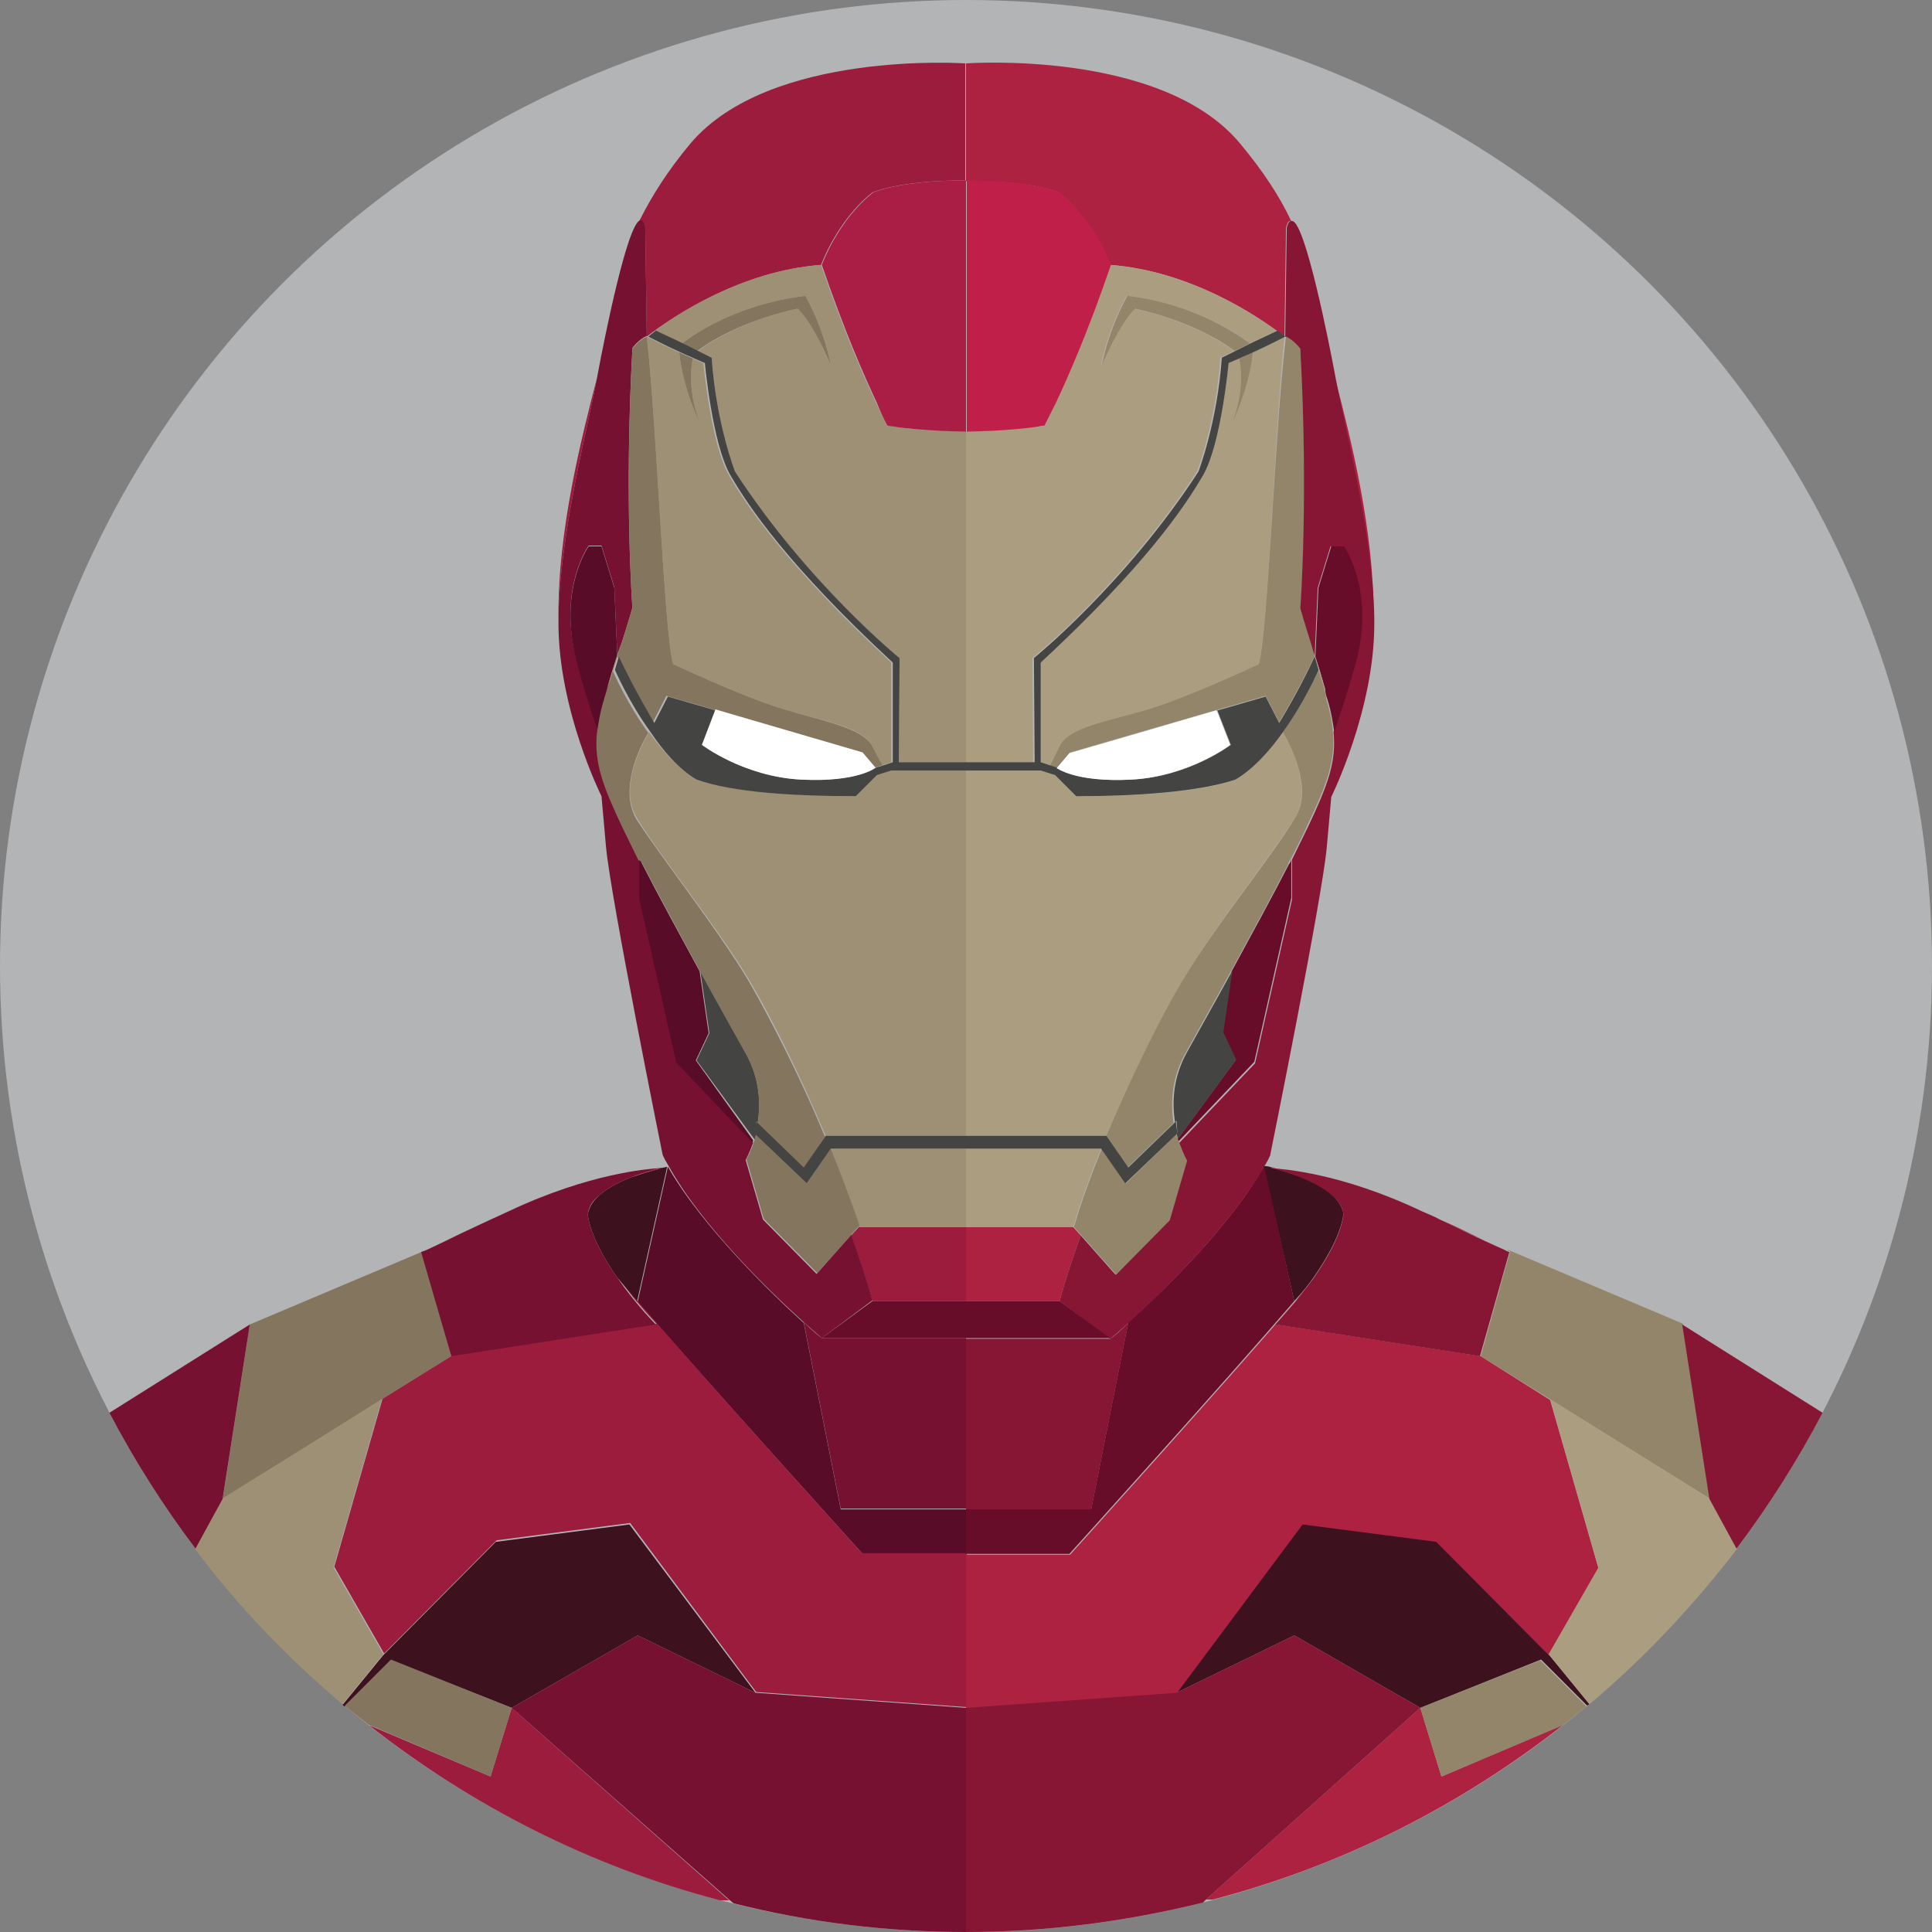 <svg xmlns="http://www.w3.org/2000/svg" width="256" height="256"><rect width="100%" height="100%" fill="#808080" stroke="none"/><circle fill="#B2B4B5" cx="128" cy="128" r="128"/><path fill="none" d="M159.4 252.1c.4-.1.9-.2 1.3-.3h-.9l-.4.3zm-64.1-.3c.6.2 1.2.3 1.8.5l-.6-.5h-1.2zm110.4-66.2l20.8 13-20.8-13zm-176.2 13l20.8-13zm200.6 6.6l-3.6-6.6z"/><path fill="#3E111F" d="M67.8 226.3l16.7-9.6 15.6 7.6L83.4 202l-17.7 2.3-14.9 15-5.4 6.6c.1.1.2.2.3.2l6.1-6.1 16 6.3zm19.6-71.5h.2c-1.5.4-2.8.8-4 1.2-1.5.6-3.1 1.4-4.2 2.4-.8.7-1.3 1.5-1.5 2.4v.3c.4 2.6 2.1 5.6 3.9 8.2.7.8 1.6 1.9 2.6 3.2l4-17.9c-.4.1-.8.2-1.3.2.3-.1.3-.1.3 0 0-.1 0-.1 0 0z"/><path fill="#590C27" d="M114.3 205.9H128V200h-16.6l-4.9-24.7c-4.3-3.9-13.5-12.8-18-20.7l-4 17.9c9.1 10.5 29.8 33.4 29.8 33.4z"/><path fill="#771132" d="M128 200v-22.7h-19.1c-.6-.4-1.4-1.1-2.3-2l-.1-.1 4.9 24.7H128v.1z"/><path fill="#9B1C3D" d="M128 57.2s-6.1-.1-9.7-.7c1.4.2 4.9.7 9.7.7zm-9.8-.7c-.2 0-.4-.1-.6-.1 0 0 .2 0 .6.1zM74 81.7c.2-11.3 4-25.5 5.1-31.6-2 7.7-5.2 20.2-5.1 31.6zm43.6-25.3l-1.5-3c.6 1.2 1.1 2.3 1.5 3zM85.5 30.2l.2 14.4c3.8-2.9 12.6-8.7 23.1-9.5 0 0 2.1-5.9 6.8-9.6 0 0 3.5-1.6 12.3-1.6V8.4S102 6.6 91.5 19c-3.1 3.7-5.2 7.1-6.8 10.3.4-.1.6.1.8.9zM128 168.3v-5.7h-14.2l-1 1.1c1.1 3.1 2.1 6.1 2.8 8.7H128v-4.1zm-19.1 9s-.9-.7-2.3-2c.9.9 1.7 1.6 2.3 2z"/><path fill="#771132" d="M106.5 175.2c0 .1.1.1 0 0 1.5 1.3 2.4 2.1 2.4 2.1l6.7-5c-.7-2.6-1.7-5.6-2.8-8.7l-4.6 5.2-7.1-7.2-2.3-7.9s.5-.9 1-2.3l-10.1-10.6-4.9-21.8v-5.3c-.8-1.6-1.6-3.1-2.1-4.3-2.6-5.4-3.8-8.6-3.4-12.6-1-2.9-2.1-6.3-3-9.7C74 77.8 78 72.3 78 72.3h1.7l1.7 5.5.4 9.1.6-1.8c.9-2.8 1.4-4.6 1.4-4.6s-1.1-14.4 0-34.4c0 0 .8-1.1 1.9-1.6l-.2-14.4c-.2-.8-.4-1-.7-.9-1.7.6-4.7 15.5-5.7 20.9-1.1 6.1-4.9 20.3-5.1 31.6v.9c0 11.5 5.7 22.9 5.7 22.9l.6 6.7c.6 6.7 7.5 40.8 7.5 40.8.2.5.5 1 .8 1.5 4.4 8 13.6 16.8 17.9 20.7z"/><path fill="#590C27" d="M80.5 91.3c.3-1.3.7-2.8 1.3-4.3l-.4-9.1-1.7-5.5H78s-4 5.5-1.7 14.9c.9 3.4 1.9 6.8 3 9.7.1-1.3.4-2.7.9-4.3.1-.5.2-1 .3-1.4zm11.7 49.2l1.7-3.6-1.2-8.2c-2.6-4.8-5.4-9.9-7.6-14.2-.1-.2-.2-.5-.4-.7v5.3l4.9 21.7 10.1 10.6c0-.1.1-.2.1-.3l-7.6-10.6z"/><path fill="#444443" d="M100.2 148.6l.2.2c.4-2.6.3-5.9-1.6-9.3-1.5-2.7-3.7-6.6-6-10.8l1.2 8.2-1.7 3.6L100 151c.1-.2.1-.5.2-.7l-.1-.1.1-1.6z"/><path fill="#9E9074" d="M110.1 152.2c1.5 3.7 2.8 7.3 3.7 10.4H128v-10.4h-17.9zm17.9-1.7v-48.4h-9.9l-1.9.6-2.8 2.8c-8.2 0-16.3-.6-21.1-2.2-2.4-1.4-4.6-3.9-6.3-6.3-1.1 1.9-4 7.6-1.6 11.4 2.8 4.7 10.8 14.6 14.9 21.5 2.7 4.5 6.8 12.7 10.1 20.6H128zM86.8 43.8l3.6 1.7c1.5-1.2 7.3-5.2 16.3-6.3 0 0 2.3 3.8 3.4 9.2 0 0-2.3-5.5-4.4-7.5 0 0-7.7 1.5-13.2 5.6l1.8.9c.6 8.6 3.1 15.1 3.1 15.1 9.7 14.9 21.8 24.7 21.8 24.7l-.1 13.8h8.9V57.2c-4.8 0-8.3-.5-9.7-.7h-.1c-.4-.1-.6-.1-.6-.1-.4-.7-.9-1.7-1.5-3-1.6-3.4-4.3-9.5-7.3-18.3-10.5.8-19.4 6.6-23.1 9.5l1.1-.8z"/><path fill="#9E9074" d="M118.1 87.8c-14-13-19.1-20.7-21.5-24.8s-3.4-14.9-3.4-14.9c-.5-.2-.9-.4-1.4-.6-.3 1.3-.6 4.5 1 8.7 0 0-2.3-4.5-2.8-9.5-2.4-1.1-4.3-2.1-4.3-2.1C87 55.7 88 84.1 89.2 88c0 0 8.9 4.2 14.4 5.9 5.5 1.7 10.8 2.4 12 5 1 2 1.2 2.4 1.3 2.5l1.2-.4V87.8zm-36.8.9c.4-1.3.7-2.5 1-3.5l-.6 1.8c-.5 1.6-.9 3-1.3 4.3.4-.9.6-1.7.9-2.6z"/><path fill="#84765E" d="M110.1 152.2l-3.2 4.6-6.7-6.5c-.1.3-.1.5-.2.7 0 .1-.1.2-.1.3-.5 1.5-1 2.3-1 2.3l2.3 7.9 7.1 7.2 4.6-5.2 1-1.1c-1-2.9-2.3-6.5-3.8-10.2zM81.3 88.6l.5-1.7c2 4.4 4.7 8.8 4.7 8.8l1.8-3.5 25.9 7.5 1.7 2 1-.3c0-.1-.3-.5-1.3-2.5-1.3-2.5-6.5-3.3-12-5-5.5-1.7-14.4-5.9-14.4-5.9-1.2-3.9-2.2-32.3-3.5-43.4-1.1.5-1.9 1.6-1.9 1.6-1.1 20 0 34.4 0 34.4s-.6 1.8-1.4 4.6c-.4 1-.7 2.2-1.1 3.4z"/><path fill="#84765E" d="M85.2 114.6c2.2 4.2 5 9.4 7.6 14.2 2.3 4.2 4.5 8.1 6 10.8 1.9 3.4 2 6.7 1.6 9.3l6.1 5.9 2.8-4.2c-3.3-8-7.5-16.1-10.1-20.6-4.1-6.9-12-16.9-14.9-21.5-2.3-3.9.5-9.6 1.6-11.4-2.9-4-4.7-8.2-4.7-8.2-.2.8-.5 1.7-.8 2.5-.1.5-.3.9-.4 1.4-.5 1.6-.7 3-.9 4.3-.4 4 .8 7.1 3.4 12.6.6 1.2 1.3 2.7 2.1 4.3.3 0 .4.3.6.6 0-.1 0 0 0 0z"/><path fill="#444443" d="M128 152.2v-1.7h-18.6l-2.9 4.2-6.1-5.9-.2-.2-.2 1.5.1.2 6.8 6.5 3.2-4.6z"/><path fill="#84765E" d="M105.7 40.9c2.1 2 4.4 7.5 4.4 7.5-1.1-5.4-3.4-9.2-3.4-9.2-9 1.1-14.8 5.1-16.3 6.3l2 1c5.5-4.1 13.3-5.6 13.3-5.6zm-13.9 6.6c-.6-.3-1.2-.5-1.8-.8.5 5 2.8 9.5 2.8 9.5-1.6-4.1-1.3-7.3-1-8.7z"/><path fill="#444443" d="M92.3 103.3c4.8 1.7 12.9 2.2 21.1 2.2l2.8-2.8 1.9-.6h9.9V101h-8.9l.1-13.8s-12.1-9.8-21.8-24.7c0 0-2.5-6.4-3.1-15.1l-1.8-.9-2-1-3.6-1.7-1 .8s1.9 1 4.3 2.1c.6.3 1.2.5 1.8.8.5.2.9.4 1.4.6 0 0 1 10.8 3.4 14.9s7.5 11.8 21.5 24.8V101l-1.2.4-1 .3s-2.2 1.9-9.9 1.6c-7.6-.4-13.1-4.6-13.1-4.6l1.8-4.6 19.5 5.7-25.9-7.5-1.8 3.5S84 91.3 82 87l-.5 1.7v.1s1.8 4.2 4.7 8.2c1.6 2.4 3.7 4.9 6.1 6.3z"/><path fill="#FFF" d="M93 98.7s5.5 4.2 13.1 4.6 9.9-1.6 9.9-1.6l-1.7-2L94.8 94 93 98.7z"/><path fill="#AA1D44" d="M117.6 56.4c.2 0 .4.1.6.1h.1c3.6.6 9.7.7 9.7.7V23.9c-8.8 0-12.3 1.6-12.3 1.6-4.7 3.7-6.8 9.6-6.8 9.6 3 8.8 5.7 14.9 7.3 18.3.8 2 1.4 3 1.4 3z"/><path fill="#680D29" d="M128 172.4h-12.4l-6.7 4.9H128z"/><path fill="#9B1C3D" d="M67.8 226.3l-2.8 9.1-16.1-6.8c13.6 10.7 29.3 18.7 46.5 23.2h1.2l-28.8-25.5zm-8.7-61.9c1.4-.6 3.3-1.6 6.1-2.9-1.9.9-4 1.9-6.1 2.9zm55.2 41.5S93.6 183 84.5 172.4c-1.1-1.2-2-2.3-2.6-3.2 2.4 3.5 5.1 6.2 5.1 6.2l-27.1 4.2-9.5 5.9.3-.2-6.4 22.3 6.6 11.5 14.9-15 17.7-2.3 16.7 22.4 27.9 2v-20.4h-13.8v.1zm-26.9-51.1c-.3.1-1.9.5-3.7 1.2 1.1-.4 2.5-.8 4-1.2-.1-.1-.2-.1-.3 0zm-8 3.5c-.8.7-1.4 1.5-1.5 2.4.2-.9.7-1.7 1.5-2.4z"/><path fill="#771132" d="M128 226.3l-27.9-2-15.6-7.6-16.7 9.6 28.8 25.4.6.5c9.9 2.5 20.2 3.8 30.9 3.8v-29.7h-.1z"/><path fill="#84765E" d="M65 235.4l2.8-9.1-16-6.4-6.1 6.1c1 .9 2.1 1.7 3.1 2.5l16.2 6.9zm-14.7-49.8l9.5-5.9-3.8-13.8.3-.1v-.1l-23.2 9.8-3.6 23.2 20.8-13.1z"/><path fill="#9E9074" d="M44.2 207.7l6.4-22.3-.3.2-20.9 13-3.6 6.6c5.7 7.6 12.3 14.5 19.6 20.6l5.4-6.6-6.6-11.5z"/><path fill="#771132" d="M59.8 179.7l27.1-4.2s-2.7-2.7-5.1-6.2c-1.8-2.6-3.5-5.6-3.9-8.2v-.3c.1-.9.6-1.7 1.5-2.4 1.1-1 2.7-1.8 4.2-2.4 1.8-.7 3.5-1.1 3.7-1.2h-.2c-1.1.1-8.9.6-19.7 5.7-.9.4-1.7.8-2.4 1.1-2.8 1.3-4.7 2.2-6.1 2.9-1.7.8-2.5 1.2-2.8 1.3l-.3.1 4 13.8z"/><path fill="#3E111F" d="M190.3 204.2l-17.7-2.3-16.7 22.4 15.6-7.6 16.7 9.6 16-6.4 6.1 6.1c.1-.1.2-.1.3-.2l-5.4-6.6-14.9-15zm-18.8-31.8c1.1-1.2 2-2.3 2.6-3.2 1.8-2.6 3.5-5.6 3.9-8.2v-.3c-.2-.9-.7-1.6-1.5-2.4-1.1-1-2.7-1.8-4.2-2.4-1.1-.4-2.5-.8-4-1.2h.4c-.4-.1-.9-.2-1.3-.2l4.1 17.9z"/><path fill="#680D29" d="M128 200v5.9h13.7s20.7-22.9 29.8-33.5l-4-17.9c-4.4 7.9-13.6 16.8-18 20.7l-4.9 24.7H128v.1z"/><path fill="#871634" d="M128 200h16.6l4.9-24.7-.1.1c-.9.9-1.7 1.6-2.3 2H128V200z"/><path fill="#AD2240" d="M140.3 25.5c4.7 3.7 6.8 9.6 6.8 9.6 10.5.8 19.4 6.6 23.1 9.5l.2-14.4c.2-.8.4-1 .7-.9-1.5-3.2-3.7-6.6-6.8-10.3C153.9 6.5 128 8.4 128 8.4V24c8.8-.1 12.3 1.5 12.3 1.5zm36.6 24.6c1.1 6.1 4.9 20.2 5.1 31.6.1-11.4-3.1-23.9-5.1-31.6zm-38.5 6.3c.4-.7.9-1.7 1.5-3-.9 2-1.5 3-1.5 3zm-.6.1c.4-.1.6-.1.6-.1-.2 0-.4.1-.6.1zm-9.8.7c4.8 0 8.3-.5 9.7-.7-3.6.6-9.7.7-9.7.7zm0 105.4v9.8h12.4c.7-2.6 1.7-5.6 2.8-8.7l-1-1.1H128zm21.4 12.7c-1.4 1.3-2.3 2-2.3 2 .6-.4 1.4-1.1 2.3-2z"/><path fill="#871634" d="M170.5 30.2l-.2 14.4c1.1.5 1.9 1.6 1.9 1.6 1.1 20 0 34.4 0 34.4s.6 1.8 1.4 4.6l.6 1.8.4-9.1 1.7-5.5h1.7s4 5.5 1.7 14.9c-.9 3.4-1.9 6.8-3 9.7.4 4-.8 7.1-3.4 12.6-.6 1.2-1.3 2.7-2.1 4.3v5.3l-4.9 21.7-10.1 10.6c.5 1.5 1 2.3 1 2.3l-2.3 7.9-7.1 7.2-4.6-5.2c-1.1 3.1-2.1 6.1-2.8 8.7l6.7 5s.9-.7 2.3-2l.1-.1c4.3-3.9 13.5-12.8 18-20.7.3-.5.6-1 .8-1.5 0 0 6.9-34.1 7.5-40.8l.6-6.7s5.7-11.5 5.7-22.9v-.9c-.2-11.3-4-25.5-5.1-31.6-1-5.4-4-20.3-5.7-20.9-.4-.1-.6.1-.8.9z"/><path fill="#680D29" d="M170.8 114.5c0 .1 0 .1 0 0-2.2 4.3-5 9.4-7.6 14.2l-1.2 8.2 1.7 3.6L156 151c0 .1.1.2.1.3l10.1-10.6 4.9-21.7v-5.3c0 .3-.1.6-.3.8zm5.1-21.8c.5 1.6.7 3 .9 4.3 1-2.9 2.1-6.3 3-9.7 2.3-9.3-1.7-14.9-1.7-14.9h-1.7l-1.7 5.5-.4 9.1c.5 1.6.9 3 1.3 4.3 0 .4.1.9.3 1.4z"/><path fill="#444443" d="M156 150.1l-.1.1c.1.3.1.5.2.7l7.7-10.5-1.7-3.6 1.2-8.2c-2.3 4.2-4.5 8.1-6 10.8-1.9 3.4-2 6.7-1.6 9.3l.2-.2.1 1.6z"/><path fill="#AB9E80" d="M163.2 56.2c1.6-4.2 1.3-7.4 1-8.7-.5.2-.9.4-1.4.6 0 0-1 10.8-3.4 14.9s-7.5 11.8-21.5 24.8V101l1.2.4c0-.1.3-.5 1.3-2.5 1.3-2.5 6.5-3.3 12-5s14.4-5.9 14.4-5.9c1.2-3.8 2.2-32.3 3.4-43.4 0 0-1.9 1-4.3 2.1-.4 5.1-2.7 9.5-2.7 9.5z"/><path fill="#AB9E80" d="M138.4 56.4s-.2 0-.6.1h-.1c-1.4.2-4.9.7-9.7.7V101h8.9l-.1-13.8s12.1-9.8 21.8-24.7c0 0 2.5-6.4 3.1-15.1l1.8-.9c-5.5-4.1-13.2-5.6-13.2-5.6-2.1 2-4.4 7.5-4.4 7.5 1.1-5.4 3.4-9.2 3.4-9.2 9 1.1 14.8 5.1 16.3 6.3l3.6-1.7 1 .8c-3.8-2.9-12.6-8.7-23.1-9.5-3 8.8-5.7 14.9-7.3 18.3-.5 1.2-1 2.3-1.4 3zm3.8 106.2c.9-3.1 2.2-6.7 3.7-10.4H128v10.4h14.2zm21.5-59.3c-4.8 1.7-12.9 2.2-21.1 2.2l-2.8-2.8-1.9-.6H128v48.4h18.6c3.3-8 7.5-16.1 10.1-20.6 4.1-6.9 12-16.9 14.9-21.5 2.3-3.9-.5-9.6-1.6-11.4-1.8 2.4-3.9 4.9-6.3 6.3zm11-14.7c.2.9.5 1.8.8 2.6-.3-1.3-.7-2.8-1.3-4.3l-.6-1.8c.4 1.1.7 2.3 1.1 3.5z"/><path fill="#938569" d="M175.5 91.3c-.3-.9-.5-1.7-.8-2.5 0 0-1.8 4.2-4.7 8.2 1.1 1.9 4 7.6 1.6 11.4-2.8 4.7-10.8 14.6-14.9 21.5-2.7 4.5-6.8 12.7-10.1 20.6l2.8 4.2 6.1-5.9c-.4-2.6-.3-5.9 1.6-9.3 1.5-2.7 3.7-6.6 6-10.8 2.6-4.8 5.4-9.9 7.6-14.2v-.1c.1-.2.2-.5.4-.7.8-1.6 1.6-3.1 2.1-4.3 2.6-5.4 3.8-8.6 3.4-12.6-.1-1.3-.4-2.7-.9-4.3 0-.3-.1-.8-.2-1.2z"/><path fill="#938569" d="M155.9 150.3l-6.7 6.5-3.2-4.6c-1.5 3.7-2.8 7.3-3.7 10.4l1 1.1 4.6 5.2 7.1-7.2 2.3-7.9s-.5-.9-1-2.3c0-.1-.1-.2-.1-.3-.2-.4-.3-.7-.3-.9zM166.8 88s-8.9 4.2-14.4 5.9c-5.5 1.7-10.8 2.4-12 5-1 2-1.2 2.4-1.3 2.5l1 .3 1.7-2 25.9-7.5 1.8 3.5s2.7-4.5 4.7-8.8l.5 1.7c-.4-1.2-.7-2.4-1-3.4-.9-2.8-1.4-4.6-1.4-4.6s1.1-14.4 0-34.4c0 0-.8-1.1-1.9-1.6-1.4 11.1-2.4 39.5-3.6 43.4z"/><path fill="#444443" d="M128 150.5v1.7h17.9l3.2 4.6 6.8-6.5.1-.2-.2-1.5-.2.2-6.1 5.9-2.9-4.2z"/><path fill="#938569" d="M163.2 56.2s2.3-4.5 2.8-9.5c-.6.3-1.2.5-1.8.8.3 1.4.6 4.6-1 8.7zm-13.8-17s-2.3 3.8-3.4 9.2c0 0 2.3-5.5 4.4-7.5 0 0 7.7 1.5 13.2 5.6l2-1c-1.5-1.1-7.2-5.2-16.2-6.3z"/><path fill="#444443" d="M137.9 102.1l1.9.6 2.8 2.8c8.2 0 16.3-.6 21.1-2.2 2.4-1.4 4.6-3.9 6.3-6.3 2.9-4 4.7-8.2 4.7-8.2v-.1l-.5-1.7c-2 4.4-4.7 8.8-4.7 8.8l-1.8-3.5-25.9 7.5 19.5-5.7 1.8 4.6s-5.5 4.2-13.1 4.6-9.9-1.6-9.9-1.6l-1-.3-1.2-.4V87.8c14-13 19.1-20.7 21.5-24.8s3.4-14.9 3.4-14.9c.5-.2.9-.4 1.4-.6.6-.3 1.2-.5 1.8-.8 2.4-1.1 4.3-2.1 4.3-2.1l-1-.8-3.6 1.7-2 1-1.8.9c-.6 8.6-3.1 15.1-3.1 15.1-9.7 14.9-21.8 24.7-21.8 24.7l.1 13.8H128v1.1h9.9z"/><path fill="#FFF" d="M149.9 103.3c7.6-.4 13.1-4.6 13.1-4.6l-1.8-4.6-19.5 5.7-1.7 2c0-.1 2.3 1.9 9.9 1.5z"/><path fill="#BF1F48" d="M137.7 56.5c.3-.1.5-.1.7-.1l1.5-3c1.6-3.4 4.3-9.5 7.3-18.3 0 0-2.1-5.9-6.8-9.6 0 0-3.5-1.6-12.3-1.6v33.3c-.1 0 6-.1 9.6-.7z"/><path fill="#680D29" d="M128 177.3h19.1l-6.7-4.9H128z"/><path fill="#AD2240" d="M196.2 179.7l-27.1-4.2s2.7-2.7 5.1-6.2c-.7.8-1.6 1.9-2.6 3.2-9.1 10.6-29.8 33.5-29.8 33.5H128v20.4l27.9-2 16.7-22.4 17.7 2.3 14.9 15 6.6-11.5-6.4-22.3.3.2-9.5-6zm-5.4-18.1c2.8 1.3 4.7 2.2 6.1 2.9-2.1-1.1-4.2-2.1-6.1-2.9zm.2 73.8l-2.8-9.1-28.4 25.4h.9c17.2-4.5 32.9-12.5 46.5-23.2l-16.2 6.9zm-14.4-77.1c.8.7 1.3 1.5 1.5 2.4-.1-.9-.7-1.7-1.5-2.4zm-8.2-3.6c1.5.4 2.8.8 4 1.2-1.8-.7-3.5-1.1-3.7-1.2h-.3z"/><path fill="#871634" d="M188.2 226.3l-16.7-9.6-15.6 7.6-27.9 2V256c10.8 0 21.3-1.4 31.4-3.9l.4-.4 28.4-25.4z"/><path fill="#938569" d="M188.2 226.3l2.8 9.1 16.1-6.8c1.1-.8 2.1-1.7 3.1-2.5l-6.1-6.1-15.9 6.3zm8-46.6l9.5 5.9 20.9 13-3.6-23.2-23.2-9.8v.1l.3.1-3.9 13.9z"/><path fill="#AB9E80" d="M205.7 185.6l-.3-.2 6.4 22.3-6.6 11.5 5.4 6.6c7.3-6.1 13.8-13.1 19.6-20.6l-3.6-6.6-20.9-13z"/><path fill="#871634" d="M168.6 154.8c.3.1 1.9.5 3.7 1.2 1.5.6 3.1 1.4 4.2 2.4.8.7 1.4 1.5 1.5 2.4v.3c-.4 2.6-2.1 5.6-3.9 8.2-2.4 3.5-5.1 6.2-5.1 6.2l27.1 4.2 3.9-13.8-.3-.1c-.3-.2-1.1-.5-2.8-1.3-1.4-.6-3.3-1.6-6.1-2.9-.7-.4-1.5-.7-2.4-1.1-10.7-5.1-18.5-5.6-19.8-5.7 0-.1 0-.1 0 0 0-.1 0-.1 0 0z"/><path fill="#771132" d="M33.1 175.5l-18.6 11.7c3.3 6.3 7.1 12.3 11.4 18l3.6-6.6 3.6-23.1z"/><path fill="#871634" d="M226.5 198.6l3.6 6.6c4.3-5.7 8.1-11.7 11.4-18l-18.6-11.7 3.6 23.1z"/></svg>